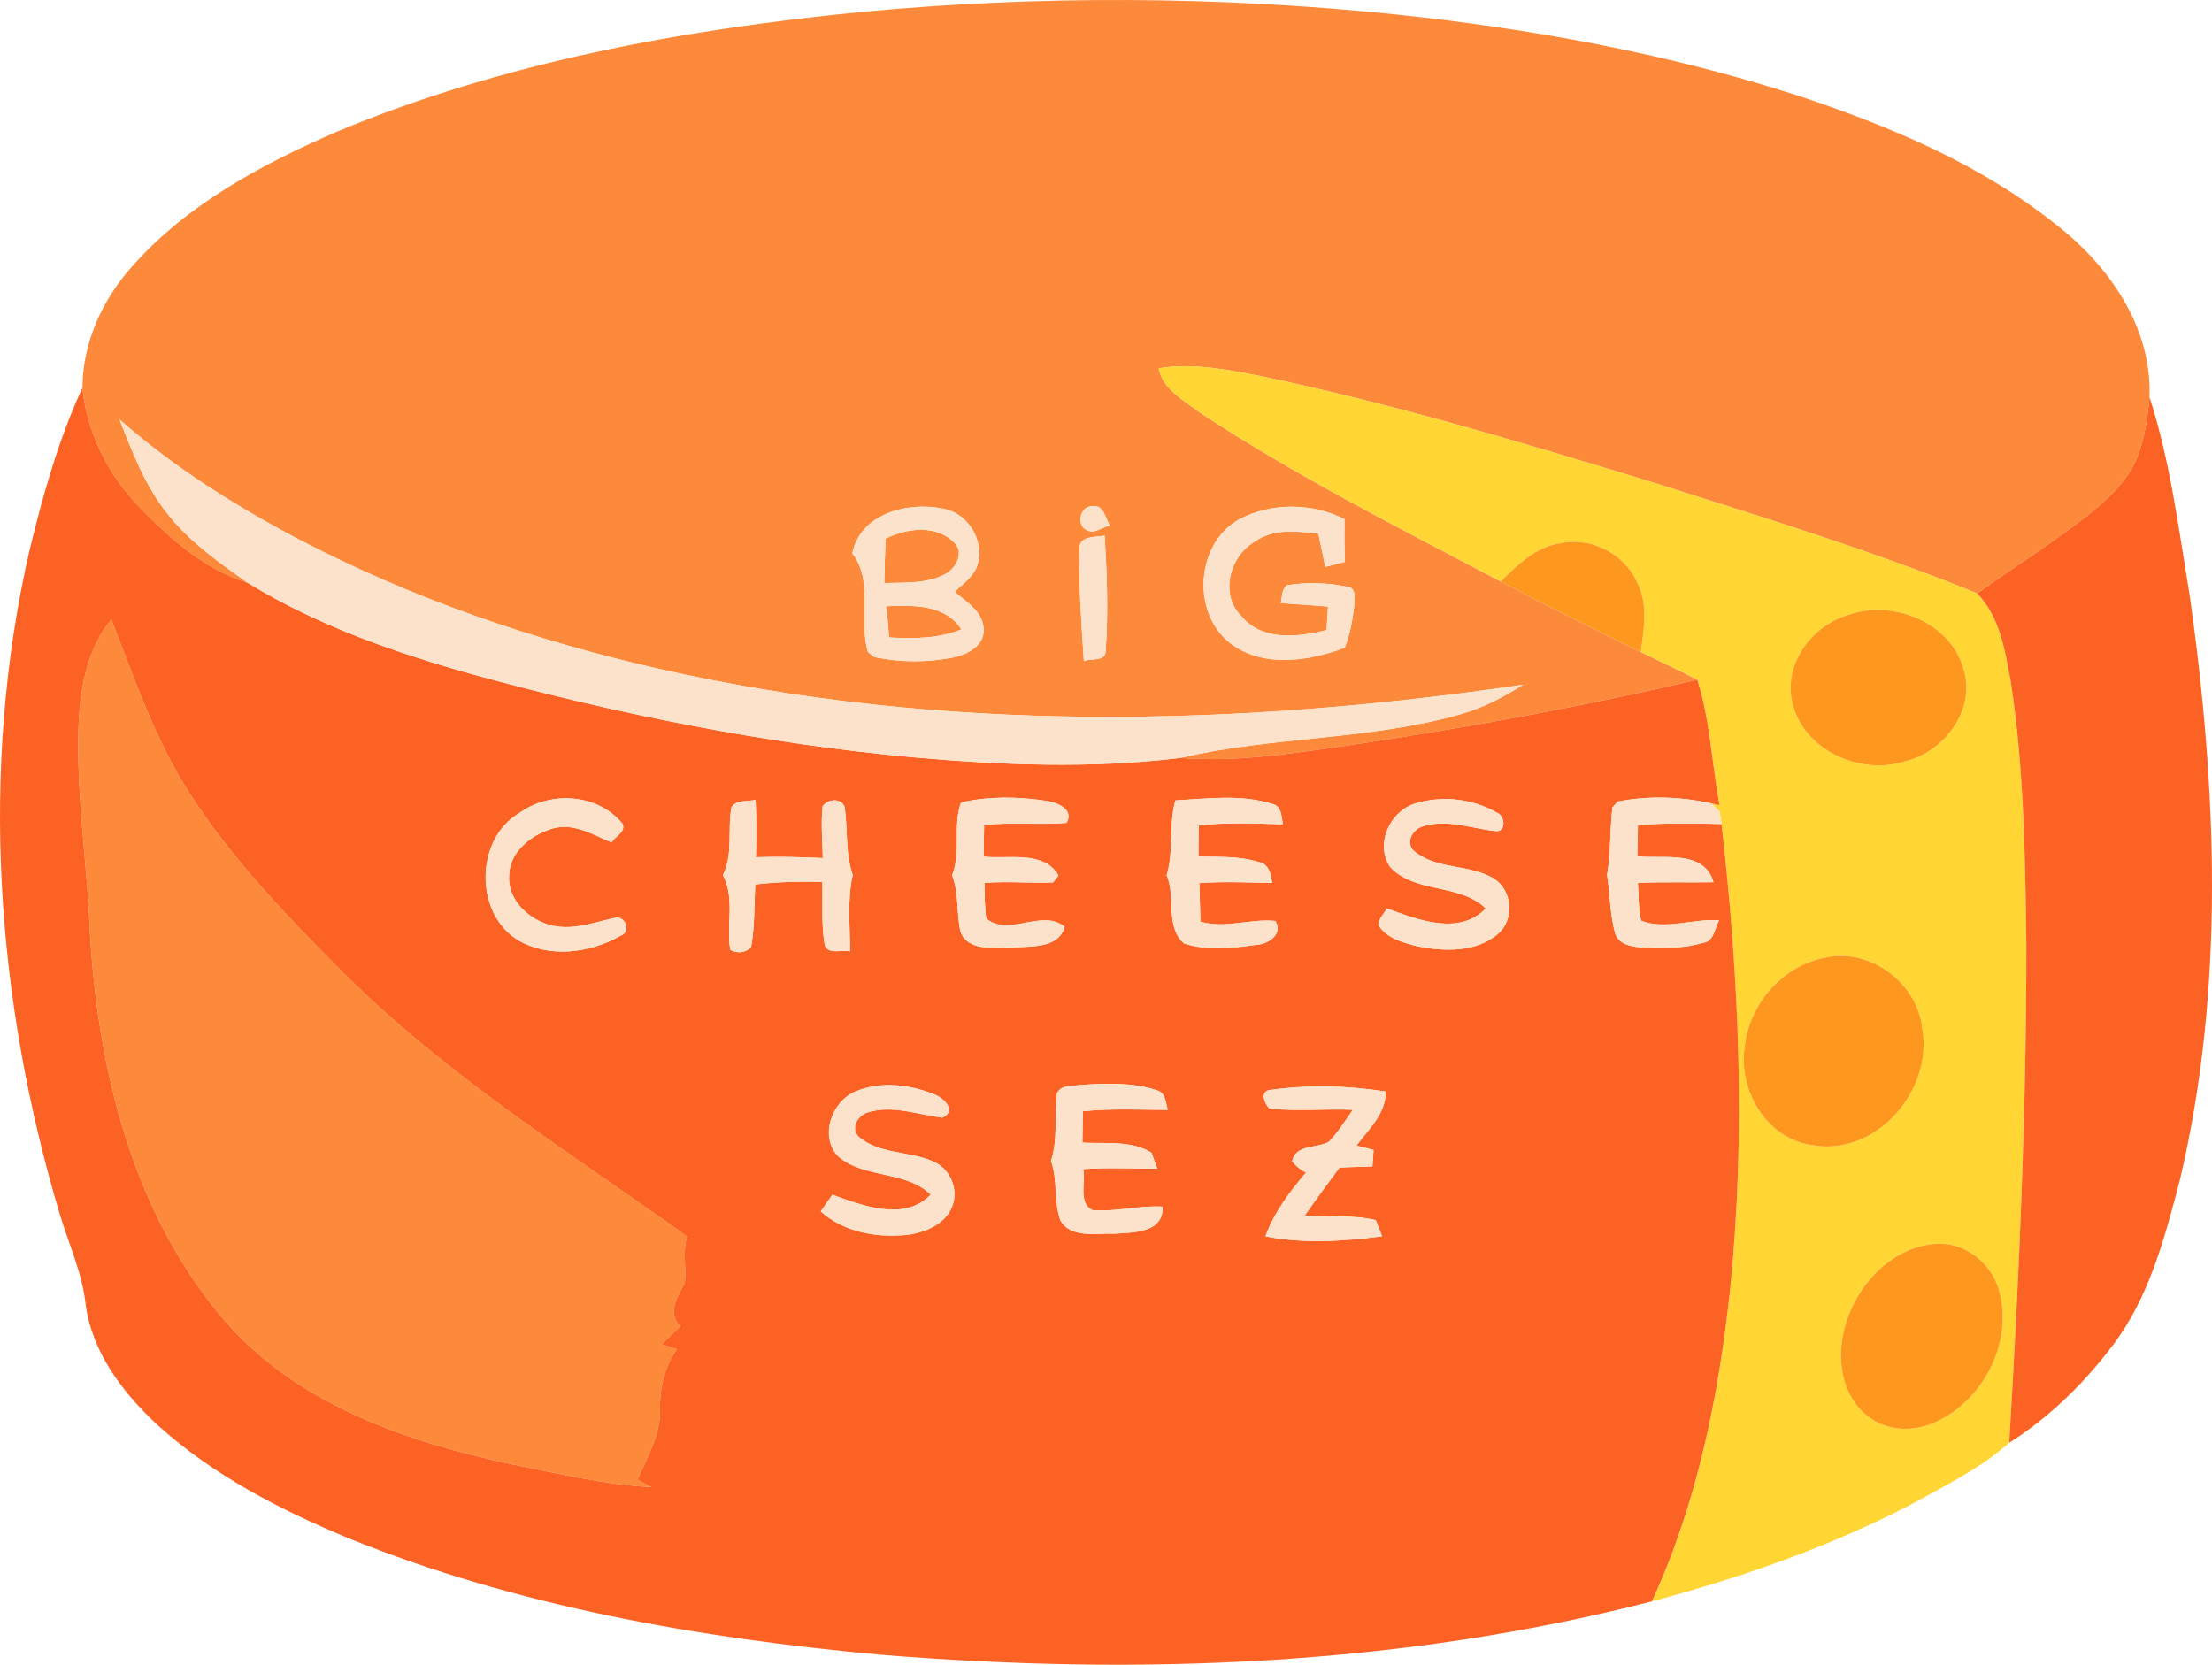 <?xml version="1.0" encoding="UTF-8" standalone="no"?>
<svg
   width="386.591pt"
   height="290.976pt"
   viewBox="0 0 386.591 290.976"
   version="1.1"
   id="svg882"
   sodipodi:docname="Big_Cheese_Says.svg"
   inkscape:version="1.1.1 (c3084ef, 2021-09-22)"
   xmlns:inkscape="http://www.inkscape.org/namespaces/inkscape"
   xmlns:sodipodi="http://sodipodi.sourceforge.net/DTD/sodipodi-0.dtd"
   xmlns="http://www.w3.org/2000/svg"
   xmlns:svg="http://www.w3.org/2000/svg">
  <defs
     id="defs886" />
  <sodipodi:namedview
     id="namedview884"
     pagecolor="#ffffff"
     bordercolor="#999999"
     borderopacity="1"
     inkscape:pageshadow="0"
     inkscape:pageopacity="0"
     inkscape:pagecheckerboard="0"
     inkscape:document-units="pt"
     showgrid="false"
     fit-margin-top="0"
     fit-margin-left="0"
     fit-margin-right="0"
     fit-margin-bottom="0"
     inkscape:zoom="0.87075"
     inkscape:cx="502.44042"
     inkscape:cy="299.16738"
     inkscape:window-width="1728"
     inkscape:window-height="1051"
     inkscape:window-x="0"
     inkscape:window-y="38"
     inkscape:window-maximized="1"
     inkscape:current-layer="svg882" />
  <g
     id="g1078"
     transform="translate(-300.29,-57.039)">
    <g
       id="#fd893bff">
      <path
         fill="#fd893b"
         opacity="1"
         d="m 451.03,59.11 c 30.89,-2.9 62.06,-2.75 92.93,0.42 23.83,2.51 47.56,6.8 70.39,14.17 16.04,5.31 31.98,11.97 45.28,22.6 9.28,7.2 16.8,17.96 16.33,30.16 -0.33,3.52 -0.81,7.08 -2.09,10.4 -1.7,4.3 -5.26,7.47 -8.78,10.3 -6.19,4.84 -12.86,9.02 -19.24,13.6 -18.37,-7.47 -37.37,-13.26 -56.26,-19.26 -22.65,-6.93 -45.39,-13.75 -68.58,-18.64 -5.98,-1.17 -12.11,-2.44 -18.21,-1.44 0.69,3.73 4.43,5.58 7.17,7.71 16.8,11.1 34.83,20.16 52.61,29.55 8.08,4.26 16.28,8.28 24.47,12.32 3.28,1.63 6.62,3.14 9.87,4.85 -20.09,4.69 -40.41,8.41 -60.81,11.45 -9.78,1.4 -19.62,3.01 -29.53,2.22 16.16,-3.81 33.07,-3.07 49.08,-7.68 3.87,-1.08 7.44,-2.97 10.81,-5.12 -50.13,7.4 -101.79,8.5 -151.43,-2.86 -21.59,-4.95 -42.73,-12.21 -62.39,-22.47 -11.19,-5.89 -21.99,-12.66 -31.48,-21.04 2.22,5.62 4.39,11.39 8.16,16.19 3.86,5.05 9.12,8.74 14.25,12.37 -7.6,-2.34 -13.65,-7.8 -19.09,-13.4 -5.37,-5.63 -9.04,-12.92 -9.79,-20.72 0.04,-7.92 3.53,-15.49 8.79,-21.3 9.57,-10.79 22.58,-17.73 35.63,-23.42 29.17,-12.17 60.59,-17.89 91.91,-20.96 m 39.27,90.62 c 1.31,0.7 2.65,-0.63 3.97,-0.8 -0.76,-1.27 -1.12,-3.83 -3.14,-3.38 -2.13,-0.11 -2.81,3.42 -0.83,4.18 m -41.05,4.03 c 3.81,4.92 1.06,11.6 2.72,17.22 0.27,0.22 0.82,0.68 1.1,0.91 4.56,0.96 9.37,0.98 13.95,0.04 2.39,-0.5 5.35,-2.09 5.18,-4.92 -0.09,-3.04 -2.99,-4.76 -5.06,-6.52 1.62,-1.58 3.83,-3.02 4.16,-5.46 0.78,-4.07 -2.13,-8.4 -6.24,-9.09 -6.08,-1.26 -14.43,0.84 -15.81,7.82 m 67.65,-5.96 c -7.67,4.21 -8.44,16.53 -1.48,21.76 5.74,4.26 13.63,3.06 19.89,0.69 0.92,-2.31 1.36,-4.79 1.65,-7.25 0.04,-1.28 0.5,-3.34 -1.36,-3.43 -3.4,-0.7 -6.96,-0.79 -10.38,-0.23 -0.97,0.72 -0.84,2.06 -1.1,3.11 2.76,0.19 5.51,0.38 8.27,0.61 -0.09,1.37 -0.18,2.74 -0.26,4.11 -4.94,1.24 -11.22,1.99 -14.86,-2.42 -3.9,-3.77 -2.07,-10.53 2.34,-13.06 3.24,-2.3 7.38,-1.84 11.1,-1.35 0.38,1.92 0.78,3.86 1.19,5.79 1.13,-0.29 2.26,-0.58 3.4,-0.87 -0.05,-2.5 -0.07,-5 -0.04,-7.49 -5.64,-2.85 -12.76,-2.93 -18.36,0.03 m -27.96,5.22 c -0.13,6.53 0.35,13.06 0.78,19.57 1.11,-0.52 3.77,0.15 3.79,-1.67 0.51,-6.74 0.24,-13.52 -0.16,-20.25 -1.59,0.29 -4.53,-0.05 -4.41,2.35 z"
         id="path827" />
      <path
         fill="#fd893b"
         opacity="1"
         d="m 455.07,151.18 c 3.72,-1.84 8.83,-2.52 12.01,0.71 1.78,1.74 0.27,4.52 -1.59,5.5 -3.27,1.72 -7.08,1.45 -10.66,1.56 0.05,-2.59 0.13,-5.18 0.24,-7.77 z"
         id="path829" />
      <path
         fill="#fd893b"
         opacity="1"
         d="m 455.22,163 c 4.66,-0.17 10.2,-0.4 13.09,4.05 -4.01,1.64 -8.38,1.65 -12.63,1.41 -0.16,-1.83 -0.32,-3.65 -0.46,-5.46 z"
         id="path831" />
      <path
         fill="#fd893b"
         opacity="1"
         d="m 314.06,182.92 c 0.36,-6.2 1.62,-12.7 5.69,-17.61 4.01,10.32 7.62,20.93 13.63,30.32 7.55,11.78 17.38,21.85 27.2,31.74 17.91,17.75 39.35,31.21 59.78,45.78 -0.79,2.71 -0.09,5.51 -0.39,8.23 -1.35,2.24 -3.09,5.23 -0.78,7.49 -1.09,1.05 -2.17,2.1 -3.26,3.15 0.88,0.28 1.77,0.56 2.66,0.84 -2.19,3.11 -3.03,6.88 -2.95,10.63 0.09,4.4 -2.25,8.28 -3.94,12.18 0.79,0.42 1.59,0.85 2.39,1.29 -8.21,-0.42 -16.21,-2.37 -24.23,-3.96 -18.34,-3.88 -37.35,-10.4 -50.08,-24.87 -16.2,-18.75 -22.37,-43.9 -23.77,-68.13 -0.48,-12.37 -2.52,-24.68 -1.95,-37.08 z"
         id="path833" />
    </g>
    <g
       id="#ffd634ff">
      <path
         fill="#ffd634"
         opacity="1"
         d="m 502.8,121.42 c 6.1,-1 12.23,0.27 18.21,1.44 23.19,4.89 45.93,11.71 68.58,18.64 18.89,6 37.89,11.79 56.26,19.26 3.96,4.11 4.87,9.98 5.85,15.36 2.34,15.16 2.53,30.55 2.73,45.86 0.04,29.11 -1.25,58.2 -2.99,87.24 -5.05,4.51 -11.4,7.6 -17.35,10.89 -14.29,7.39 -29.57,12.71 -45.1,16.83 7.89,-17.14 11.68,-35.85 13.67,-54.52 2.75,-27.06 1.59,-54.37 -1.5,-81.35 -0.08,-0.54 -0.25,-1.63 -0.34,-2.17 -0.49,-0.5 -0.99,-0.99 -1.5,-1.45 l 1.47,0.31 c -1.32,-7.3 -1.62,-14.81 -3.87,-21.91 -3.25,-1.71 -6.59,-3.22 -9.87,-4.85 0.56,-4.09 1.34,-8.55 -0.75,-12.37 -2.26,-4.91 -8,-7.76 -13.29,-6.64 -4.3,0.6 -7.49,3.77 -10.43,6.69 -17.78,-9.39 -35.81,-18.45 -52.61,-29.55 -2.74,-2.13 -6.48,-3.98 -7.17,-7.71 m 120.61,43.06 c -6.34,1.83 -11.38,8.43 -9.92,15.16 1.78,8.42 11.75,12.99 19.65,10.51 6.79,-1.61 12.38,-8.75 10.41,-15.84 -2.12,-8.41 -12.3,-12.53 -20.14,-9.83 m -4.08,59.94 c -7.43,1.34 -13.32,8.06 -14.1,15.49 -1.21,7.64 3.72,16.15 11.71,17.28 11.13,2.08 21.15,-9.42 19.33,-20.17 -0.72,-8.02 -9,-14.36 -16.94,-12.6 m 19.04,50.04 c -7.68,0.68 -13.66,7.28 -15.63,14.42 -1.54,5.32 -0.72,11.93 3.84,15.58 3.32,2.82 8.23,2.92 12.06,1.11 8.42,-3.86 13.65,-14.19 10.96,-23.2 -1.41,-4.77 -6.19,-8.4 -11.23,-7.91 z"
         id="path836" />
    </g>
    <g
       id="#fd6225ff">
      <path
         fill="#fd6225"
         opacity="1"
         d="m 305.41,153.41 c 2.35,-9.75 5.09,-19.49 9.29,-28.62 0.75,7.8 4.42,15.09 9.79,20.72 5.44,5.6 11.49,11.06 19.09,13.4 12.24,7.5 25.89,12.25 39.65,16.09 25.15,6.89 50.81,12.05 76.79,14.42 15.47,1.37 31.1,1.99 46.56,0.1 9.91,0.79 19.75,-0.82 29.53,-2.22 20.4,-3.04 40.72,-6.76 60.81,-11.45 2.25,7.1 2.55,14.61 3.87,21.91 l -1.47,-0.31 c -5.34,-1.18 -10.94,-1.36 -16.31,-0.31 -0.23,0.25 -0.68,0.76 -0.91,1.02 -0.47,3.92 -0.27,7.9 -0.94,11.81 0.56,3.47 0.47,7.06 1.49,10.44 0.88,2 3.34,2.15 5.23,2.29 3.35,0.11 6.8,0.08 10.05,-0.86 1.95,-0.27 2.01,-2.55 2.8,-3.93 -4.51,-0.36 -9.31,1.72 -13.62,0.06 -0.48,-2.17 -0.44,-4.42 -0.57,-6.62 4.4,-0.18 8.81,-0.04 13.22,-0.11 -1.67,-5.76 -8.78,-4.02 -13.31,-4.52 0.03,-1.83 0.06,-3.66 0.1,-5.49 4.86,-0.35 9.74,-0.29 14.61,-0.16 3.09,26.98 4.25,54.29 1.5,81.35 -1.99,18.67 -5.78,37.38 -13.67,54.52 -43.94,11.3 -89.88,13.02 -134.94,9.32 -31.62,-2.9 -63.36,-8.42 -92.92,-20.38 -11.92,-4.96 -23.63,-11 -33.25,-19.72 -6.08,-5.61 -11.48,-12.69 -12.62,-21.1 -0.58,-5.48 -2.93,-10.5 -4.5,-15.72 -11.19,-37.39 -14.1,-77.72 -5.35,-115.93 m 8.65,29.51 c -0.57,12.4 1.47,24.71 1.95,37.08 1.4,24.23 7.57,49.38 23.77,68.13 12.73,14.47 31.74,20.99 50.08,24.87 8.02,1.59 16.02,3.54 24.23,3.96 -0.8,-0.44 -1.6,-0.87 -2.39,-1.29 1.69,-3.9 4.03,-7.78 3.94,-12.18 -0.08,-3.75 0.76,-7.52 2.95,-10.63 -0.89,-0.28 -1.78,-0.56 -2.66,-0.84 1.09,-1.05 2.17,-2.1 3.26,-3.15 -2.31,-2.26 -0.57,-5.25 0.78,-7.49 0.3,-2.72 -0.4,-5.52 0.39,-8.23 -20.43,-14.57 -41.87,-28.03 -59.78,-45.78 -9.82,-9.89 -19.65,-19.96 -27.2,-31.74 -6.01,-9.39 -9.62,-20 -13.63,-30.32 -4.07,4.91 -5.33,11.41 -5.69,17.61 m 77.04,16.2 c -7.74,4.52 -7.95,17.36 -0.41,22.16 5.47,3.29 12.66,2.39 18.03,-0.68 1.74,-0.55 1.12,-3.02 -0.53,-3.21 -3.71,0.7 -7.43,2.3 -11.27,1.46 -4.02,-0.88 -7.99,-4.41 -7.65,-8.84 0.11,-4.2 3.98,-7.13 7.71,-8.18 3.6,-0.99 7,1.12 10.21,2.46 0.58,-1.1 2.57,-1.82 1.88,-3.29 -4.33,-5.26 -12.56,-5.77 -17.97,-1.88 m 37.03,-0.98 c -0.74,3.93 0.35,8.13 -1.49,11.85 2.14,4.07 0.55,8.74 1.28,13.08 1.34,0.66 2.54,0.52 3.62,-0.42 0.68,-3.63 0.56,-7.35 0.74,-11.02 3.89,-0.44 7.81,-0.58 11.73,-0.43 0.09,3.57 -0.19,7.17 0.37,10.71 0.34,2.18 2.95,1.05 4.47,1.41 0.01,-4.46 -0.52,-8.96 0.47,-13.36 -1.32,-3.83 -0.84,-7.93 -1.41,-11.88 -0.69,-1.64 -2.91,-1.38 -3.85,-0.14 -0.31,3.02 -0.04,6.06 0.03,9.08 -3.9,-0.18 -7.8,-0.28 -11.69,-0.15 0.09,-3.34 0.12,-6.69 -0.06,-10.03 -1.4,0.35 -3.27,-0.08 -4.21,1.3 m 40.12,-0.83 c -1.5,4.04 0.09,8.62 -1.56,12.7 1.21,3.19 0.73,6.66 1.48,9.93 1.38,3.44 5.87,2.66 8.84,2.78 3.2,-0.4 8.18,0.3 9.36,-3.66 -3.81,-3.29 -9.9,1.81 -13.7,-1.48 -0.33,-2.05 -0.27,-4.14 -0.33,-6.22 3.99,-0.31 8,0.06 12,-0.08 l 0.94,-1.22 c -2.55,-4.44 -8.78,-2.82 -13.09,-3.29 0.02,-1.84 0.05,-3.67 0.09,-5.51 4.79,-0.59 9.61,0.01 14.41,-0.39 1.39,-2.38 -1.72,-3.62 -3.59,-3.86 -4.9,-0.74 -10.01,-0.83 -14.85,0.3 m 37.46,-0.37 c -1.2,4.27 -0.22,8.81 -1.52,13.06 1.64,3.81 -0.32,8.98 3.03,11.94 4.08,1.34 8.53,0.81 12.71,0.23 2.06,-0.1 4.66,-1.89 3.25,-4.16 -4.38,-0.44 -8.77,1.4 -13.09,0.12 -0.05,-2.25 -0.13,-4.5 -0.19,-6.74 4.23,-0.3 8.48,-0.1 12.72,-0.03 -0.2,-1.49 -0.54,-3.31 -2.29,-3.63 -3.42,-1.1 -7.06,-0.88 -10.59,-0.97 0.01,-1.82 0.04,-3.65 0.07,-5.47 4.88,-0.52 9.78,-0.33 14.68,-0.17 -0.24,-1.37 -0.2,-3.25 -1.92,-3.59 -5.46,-1.69 -11.26,-0.89 -16.86,-0.59 m 41.71,0.61 c -4.31,1.45 -6.88,7.21 -4.12,11.09 4.43,4.64 12.09,2.75 16.66,7.19 -4.65,4.82 -11.93,1.97 -17.28,-0.01 -0.52,0.94 -1.41,1.74 -1.51,2.86 1.44,2.4 4.4,3.14 6.94,3.78 4.67,0.91 10.2,1.08 14.02,-2.23 2.88,-2.48 2.49,-7.56 -0.72,-9.59 -4.32,-2.68 -10.25,-1.48 -14.16,-5.02 -1.35,-1.59 0.06,-3.72 1.81,-4.18 4.27,-1.3 8.6,0.49 12.87,0.89 1.68,-0.21 1.28,-2.75 -0.02,-3.23 -4.28,-2.52 -9.78,-3.08 -14.49,-1.55 m -97.62,50.27 c -4.19,1.74 -6.37,7.96 -2.96,11.4 4.63,3.88 11.7,2.37 16.12,6.62 -4.62,4.8 -11.85,1.95 -17.19,0.03 -0.69,0.97 -1.38,1.94 -2.04,2.92 4.14,3.7 9.97,4.66 15.34,4.06 3.02,-0.45 6.42,-1.85 7.61,-4.9 1.2,-2.87 -0.23,-6.44 -3.02,-7.76 -4.26,-2.06 -9.68,-1.26 -13.38,-4.53 -1.4,-1.57 0,-3.72 1.73,-4.21 4.32,-1.31 8.71,0.44 13.01,0.94 2.48,-1.18 0.29,-3.4 -1.36,-4.02 -4.32,-1.8 -9.47,-2.4 -13.86,-0.55 m 35.22,0.29 c -0.46,3.95 0.18,8.02 -1.04,11.88 1.21,3.35 0.43,7.05 1.64,10.38 1.88,3.21 6.3,2.16 9.41,2.31 3.27,-0.23 8.66,-0.08 8.43,-4.73 -4.09,-0.24 -8.14,0.95 -12.2,0.62 -2.62,-1.19 -1.18,-4.91 -1.65,-7.19 4.3,-0.29 8.61,-0.06 12.92,-0.09 -0.25,-0.69 -0.74,-2.07 -0.99,-2.76 -3.57,-2.23 -8.06,-1.54 -12.08,-1.77 0.02,-1.83 0.04,-3.66 0.08,-5.48 4.93,-0.51 9.89,-0.27 14.84,-0.24 -0.37,-1.22 -0.34,-2.92 -1.79,-3.39 -4.33,-1.48 -9.03,-1.25 -13.53,-0.97 -1.41,0.24 -3.26,-0.08 -4.04,1.43 m 37.35,-0.57 c -1.98,0.16 -1.13,2.31 -0.24,3.25 4.84,0.55 9.73,0.02 14.6,0.23 -1.35,1.9 -2.56,3.91 -4.19,5.59 -2.13,1.21 -5.77,0.39 -6.42,3.39 0.63,0.84 1.43,1.5 2.41,1.99 -2.84,3.39 -5.57,6.95 -7.07,11.15 6.7,1.33 13.65,0.87 20.38,-0.01 -0.27,-0.71 -0.83,-2.12 -1.1,-2.82 -4.06,-0.99 -8.31,-0.45 -12.44,-0.8 1.99,-2.83 4.04,-5.63 6.11,-8.4 1.91,-0.07 3.82,-0.12 5.74,-0.2 0.05,-0.71 0.15,-2.14 0.2,-2.86 -0.75,-0.19 -2.24,-0.58 -2.98,-0.78 2.12,-2.88 5.15,-5.56 5.1,-9.44 -6.63,-1.05 -13.46,-1.21 -20.1,-0.29 z"
         id="path839" />
      <path
         fill="#fd6225"
         opacity="1"
         d="m 675.96,126.46 c 3.63,11.19 5.08,22.96 7.01,34.53 4.78,33.86 6.22,68.82 -1.71,102.33 -2.64,10.12 -5.39,20.62 -11.87,29.06 -4.98,6.55 -10.98,12.43 -17.95,16.84 1.74,-29.04 3.03,-58.13 2.99,-87.24 -0.2,-15.31 -0.39,-30.7 -2.73,-45.86 -0.98,-5.38 -1.89,-11.25 -5.85,-15.36 6.38,-4.58 13.05,-8.76 19.24,-13.6 3.52,-2.83 7.08,-6 8.78,-10.3 1.28,-3.32 1.76,-6.88 2.09,-10.4 z"
         id="path841" />
    </g>
    <g
       id="#fce2caff">
      <path
         fill="#fce2ca"
         opacity="1"
         d="m 321.17,130.35 c 9.49,8.38 20.29,15.15 31.48,21.04 19.66,10.26 40.8,17.52 62.39,22.47 49.64,11.36 101.3,10.26 151.43,2.86 -3.37,2.15 -6.94,4.04 -10.81,5.12 -16.01,4.61 -32.92,3.87 -49.08,7.68 -15.46,1.89 -31.09,1.27 -46.56,-0.1 -25.98,-2.37 -51.64,-7.53 -76.79,-14.42 -13.76,-3.84 -27.41,-8.59 -39.65,-16.09 -5.13,-3.63 -10.39,-7.32 -14.25,-12.37 -3.77,-4.8 -5.94,-10.57 -8.16,-16.19 z"
         id="path844" />
      <path
         fill="#fce2ca"
         opacity="1"
         d="m 490.3,149.73 c -1.98,-0.76 -1.3,-4.29 0.83,-4.18 2.02,-0.45 2.38,2.11 3.14,3.38 -1.32,0.17 -2.66,1.5 -3.97,0.8 z"
         id="path846" />
      <path
         fill="#fce2ca"
         opacity="1"
         d="m 449.25,153.76 c 1.38,-6.98 9.73,-9.08 15.81,-7.82 4.11,0.69 7.02,5.02 6.24,9.09 -0.33,2.44 -2.54,3.88 -4.16,5.46 2.07,1.76 4.97,3.48 5.06,6.52 0.17,2.83 -2.79,4.42 -5.18,4.92 -4.58,0.94 -9.39,0.92 -13.95,-0.04 -0.28,-0.23 -0.83,-0.69 -1.1,-0.91 -1.66,-5.62 1.09,-12.3 -2.72,-17.22 m 5.82,-2.58 c -0.11,2.59 -0.19,5.18 -0.24,7.77 3.58,-0.11 7.39,0.16 10.66,-1.56 1.86,-0.98 3.37,-3.76 1.59,-5.5 -3.18,-3.23 -8.29,-2.55 -12.01,-0.71 m 0.15,11.82 c 0.14,1.81 0.3,3.63 0.46,5.46 4.25,0.24 8.62,0.23 12.63,-1.41 -2.89,-4.45 -8.43,-4.22 -13.09,-4.05 z"
         id="path848" />
      <path
         fill="#fce2ca"
         opacity="1"
         d="m 516.9,147.8 c 5.6,-2.96 12.72,-2.88 18.36,-0.03 -0.03,2.49 -0.01,4.99 0.04,7.49 -1.14,0.29 -2.27,0.58 -3.4,0.87 -0.41,-1.93 -0.81,-3.87 -1.19,-5.79 -3.72,-0.49 -7.86,-0.95 -11.1,1.35 -4.41,2.53 -6.24,9.29 -2.34,13.06 3.64,4.41 9.92,3.66 14.86,2.42 0.08,-1.37 0.17,-2.74 0.26,-4.11 -2.76,-0.23 -5.51,-0.42 -8.27,-0.61 0.26,-1.05 0.13,-2.39 1.1,-3.11 3.42,-0.56 6.98,-0.47 10.38,0.23 1.86,0.09 1.4,2.15 1.36,3.43 -0.29,2.46 -0.73,4.94 -1.65,7.25 -6.26,2.37 -14.15,3.57 -19.89,-0.69 -6.96,-5.23 -6.19,-17.55 1.48,-21.76 z"
         id="path850" />
      <path
         fill="#fce2ca"
         opacity="1"
         d="m 488.94,153.02 c -0.12,-2.4 2.82,-2.06 4.41,-2.35 0.4,6.73 0.67,13.51 0.16,20.25 -0.02,1.82 -2.68,1.15 -3.79,1.67 -0.43,-6.51 -0.91,-13.04 -0.78,-19.57 z"
         id="path852" />
      <path
         fill="#fce2ca"
         opacity="1"
         d="m 391.1,199.12 c 5.41,-3.89 13.64,-3.38 17.97,1.88 0.69,1.47 -1.3,2.19 -1.88,3.29 -3.21,-1.34 -6.61,-3.45 -10.21,-2.46 -3.73,1.05 -7.6,3.98 -7.71,8.18 -0.34,4.43 3.63,7.96 7.65,8.84 3.84,0.84 7.56,-0.76 11.27,-1.46 1.65,0.19 2.27,2.66 0.53,3.21 -5.37,3.07 -12.56,3.97 -18.03,0.68 -7.54,-4.8 -7.33,-17.64 0.41,-22.16 z"
         id="path854" />
      <path
         fill="#fce2ca"
         opacity="1"
         d="m 428.13,198.14 c 0.94,-1.38 2.81,-0.95 4.21,-1.3 0.18,3.34 0.15,6.69 0.06,10.03 3.89,-0.13 7.79,-0.03 11.69,0.15 -0.07,-3.02 -0.34,-6.06 -0.03,-9.08 0.94,-1.24 3.16,-1.5 3.85,0.14 0.57,3.95 0.09,8.05 1.41,11.88 -0.99,4.4 -0.46,8.9 -0.47,13.36 -1.52,-0.36 -4.13,0.77 -4.47,-1.41 -0.56,-3.54 -0.28,-7.14 -0.37,-10.71 -3.92,-0.15 -7.84,-0.01 -11.73,0.43 -0.18,3.67 -0.06,7.39 -0.74,11.02 -1.08,0.94 -2.28,1.08 -3.62,0.42 -0.73,-4.34 0.86,-9.01 -1.28,-13.08 1.84,-3.72 0.75,-7.92 1.49,-11.85 z"
         id="path856" />
      <path
         fill="#fce2ca"
         opacity="1"
         d="m 468.25,197.31 c 4.84,-1.13 9.95,-1.04 14.85,-0.3 1.87,0.24 4.98,1.48 3.59,3.86 -4.8,0.4 -9.62,-0.2 -14.41,0.39 -0.04,1.84 -0.07,3.67 -0.09,5.51 4.31,0.47 10.54,-1.15 13.09,3.29 l -0.94,1.22 c -4,0.14 -8.01,-0.23 -12,0.08 0.06,2.08 0,4.17 0.33,6.22 3.8,3.29 9.89,-1.81 13.7,1.48 -1.18,3.96 -6.16,3.26 -9.36,3.66 -2.97,-0.12 -7.46,0.66 -8.84,-2.78 -0.75,-3.27 -0.27,-6.74 -1.48,-9.93 1.65,-4.08 0.06,-8.66 1.56,-12.7 z"
         id="path858" />
      <path
         fill="#fce2ca"
         opacity="1"
         d="m 505.71,196.94 c 5.6,-0.3 11.4,-1.1 16.86,0.59 1.72,0.34 1.68,2.22 1.92,3.59 -4.9,-0.16 -9.8,-0.35 -14.68,0.17 -0.03,1.82 -0.06,3.65 -0.07,5.47 3.53,0.09 7.17,-0.13 10.59,0.97 1.75,0.32 2.09,2.14 2.29,3.63 -4.24,-0.07 -8.49,-0.27 -12.72,0.03 0.06,2.24 0.14,4.49 0.19,6.74 4.32,1.28 8.71,-0.56 13.09,-0.12 1.41,2.27 -1.19,4.06 -3.25,4.16 -4.18,0.58 -8.63,1.11 -12.71,-0.23 -3.35,-2.96 -1.39,-8.13 -3.03,-11.94 1.3,-4.25 0.32,-8.79 1.52,-13.06 z"
         id="path860" />
      <path
         fill="#fce2ca"
         opacity="1"
         d="m 547.42,197.55 c 4.71,-1.53 10.21,-0.97 14.49,1.55 1.3,0.48 1.7,3.02 0.02,3.23 -4.27,-0.4 -8.6,-2.19 -12.87,-0.89 -1.75,0.46 -3.16,2.59 -1.81,4.18 3.91,3.54 9.84,2.34 14.16,5.02 3.21,2.03 3.6,7.11 0.72,9.59 -3.82,3.31 -9.35,3.14 -14.02,2.23 -2.54,-0.64 -5.5,-1.38 -6.94,-3.78 0.1,-1.12 0.99,-1.92 1.51,-2.86 5.35,1.98 12.63,4.83 17.28,0.01 -4.57,-4.44 -12.23,-2.55 -16.66,-7.19 -2.76,-3.88 -0.19,-9.64 4.12,-11.09 z"
         id="path862" />
      <path
         fill="#fce2ca"
         opacity="1"
         d="m 583.01,197.14 c 5.37,-1.05 10.97,-0.87 16.31,0.31 0.51,0.46 1.01,0.95 1.5,1.45 0.09,0.54 0.26,1.63 0.34,2.17 -4.87,-0.13 -9.75,-0.19 -14.61,0.16 -0.04,1.83 -0.07,3.66 -0.1,5.49 4.53,0.5 11.64,-1.24 13.31,4.52 -4.41,0.07 -8.82,-0.07 -13.22,0.11 0.13,2.2 0.09,4.45 0.57,6.62 4.31,1.66 9.11,-0.42 13.62,-0.06 -0.79,1.38 -0.85,3.66 -2.8,3.93 -3.25,0.94 -6.7,0.97 -10.05,0.86 -1.89,-0.14 -4.35,-0.29 -5.23,-2.29 -1.02,-3.38 -0.93,-6.97 -1.49,-10.44 0.67,-3.91 0.47,-7.89 0.94,-11.81 0.23,-0.26 0.68,-0.77 0.91,-1.02 z"
         id="path864" />
      <path
         fill="#fce2ca"
         opacity="1"
         d="m 449.8,247.82 c 4.39,-1.85 9.54,-1.25 13.86,0.55 1.65,0.62 3.84,2.84 1.36,4.02 -4.3,-0.5 -8.69,-2.25 -13.01,-0.94 -1.73,0.49 -3.13,2.64 -1.73,4.21 3.7,3.27 9.12,2.47 13.38,4.53 2.79,1.32 4.22,4.89 3.02,7.76 -1.19,3.05 -4.59,4.45 -7.61,4.9 -5.37,0.6 -11.2,-0.36 -15.34,-4.06 0.66,-0.98 1.35,-1.95 2.04,-2.92 5.34,1.92 12.57,4.77 17.19,-0.03 -4.42,-4.25 -11.49,-2.74 -16.12,-6.62 -3.41,-3.44 -1.23,-9.66 2.96,-11.4 z"
         id="path866" />
      <path
         fill="#fce2ca"
         opacity="1"
         d="m 485.02,248.11 c 0.78,-1.51 2.63,-1.19 4.04,-1.43 4.5,-0.28 9.2,-0.51 13.53,0.97 1.45,0.47 1.42,2.17 1.79,3.39 -4.95,-0.03 -9.91,-0.27 -14.84,0.24 -0.04,1.82 -0.06,3.65 -0.08,5.48 4.02,0.23 8.51,-0.46 12.08,1.77 0.25,0.69 0.74,2.07 0.99,2.76 -4.31,0.03 -8.62,-0.2 -12.92,0.09 0.47,2.28 -0.97,6 1.65,7.19 4.06,0.33 8.11,-0.86 12.2,-0.62 0.23,4.65 -5.16,4.5 -8.43,4.73 -3.11,-0.15 -7.53,0.9 -9.41,-2.31 -1.21,-3.33 -0.43,-7.03 -1.64,-10.38 1.22,-3.86 0.58,-7.93 1.04,-11.88 z"
         id="path868" />
      <path
         fill="#fce2ca"
         opacity="1"
         d="m 522.37,247.54 c 6.64,-0.92 13.47,-0.76 20.1,0.29 0.05,3.88 -2.98,6.56 -5.1,9.44 0.74,0.2 2.23,0.59 2.98,0.78 -0.05,0.72 -0.15,2.15 -0.2,2.86 -1.92,0.08 -3.83,0.13 -5.74,0.2 -2.07,2.77 -4.12,5.57 -6.11,8.4 4.13,0.35 8.38,-0.19 12.44,0.8 0.27,0.7 0.83,2.11 1.1,2.82 -6.73,0.88 -13.68,1.34 -20.38,0.01 1.5,-4.2 4.23,-7.76 7.07,-11.15 -0.98,-0.49 -1.78,-1.15 -2.41,-1.99 0.65,-3 4.29,-2.18 6.42,-3.39 1.63,-1.68 2.84,-3.69 4.19,-5.59 -4.87,-0.21 -9.76,0.32 -14.6,-0.23 -0.89,-0.94 -1.74,-3.09 0.24,-3.25 z"
         id="path870" />
    </g>
    <g
       id="#fe971dff">
      <path
         fill="#fe971d"
         opacity="1"
         d="m 562.58,158.68 c 2.94,-2.92 6.13,-6.09 10.43,-6.69 5.29,-1.12 11.03,1.73 13.29,6.64 2.09,3.82 1.31,8.28 0.75,12.37 -8.19,-4.04 -16.39,-8.06 -24.47,-12.32 z"
         id="path873" />
      <path
         fill="#fe971d"
         opacity="1"
         d="m 623.41,164.48 c 7.84,-2.7 18.02,1.42 20.14,9.83 1.97,7.09 -3.62,14.23 -10.41,15.84 -7.9,2.48 -17.87,-2.09 -19.65,-10.51 -1.46,-6.73 3.58,-13.33 9.92,-15.16 z"
         id="path875" />
      <path
         fill="#fe971d"
         opacity="1"
         d="m 619.33,224.42 c 7.94,-1.76 16.22,4.58 16.94,12.6 1.82,10.75 -8.2,22.25 -19.33,20.17 -7.99,-1.13 -12.92,-9.64 -11.71,-17.28 0.78,-7.43 6.67,-14.15 14.1,-15.49 z"
         id="path877" />
      <path
         fill="#fe971d"
         opacity="1"
         d="m 638.37,274.46 c 5.04,-0.49 9.82,3.14 11.23,7.91 2.69,9.01 -2.54,19.34 -10.96,23.2 -3.83,1.81 -8.74,1.71 -12.06,-1.11 -4.56,-3.65 -5.38,-10.26 -3.84,-15.58 1.97,-7.14 7.95,-13.74 15.63,-14.42 z"
         id="path879" />
    </g>
  </g>
</svg>

